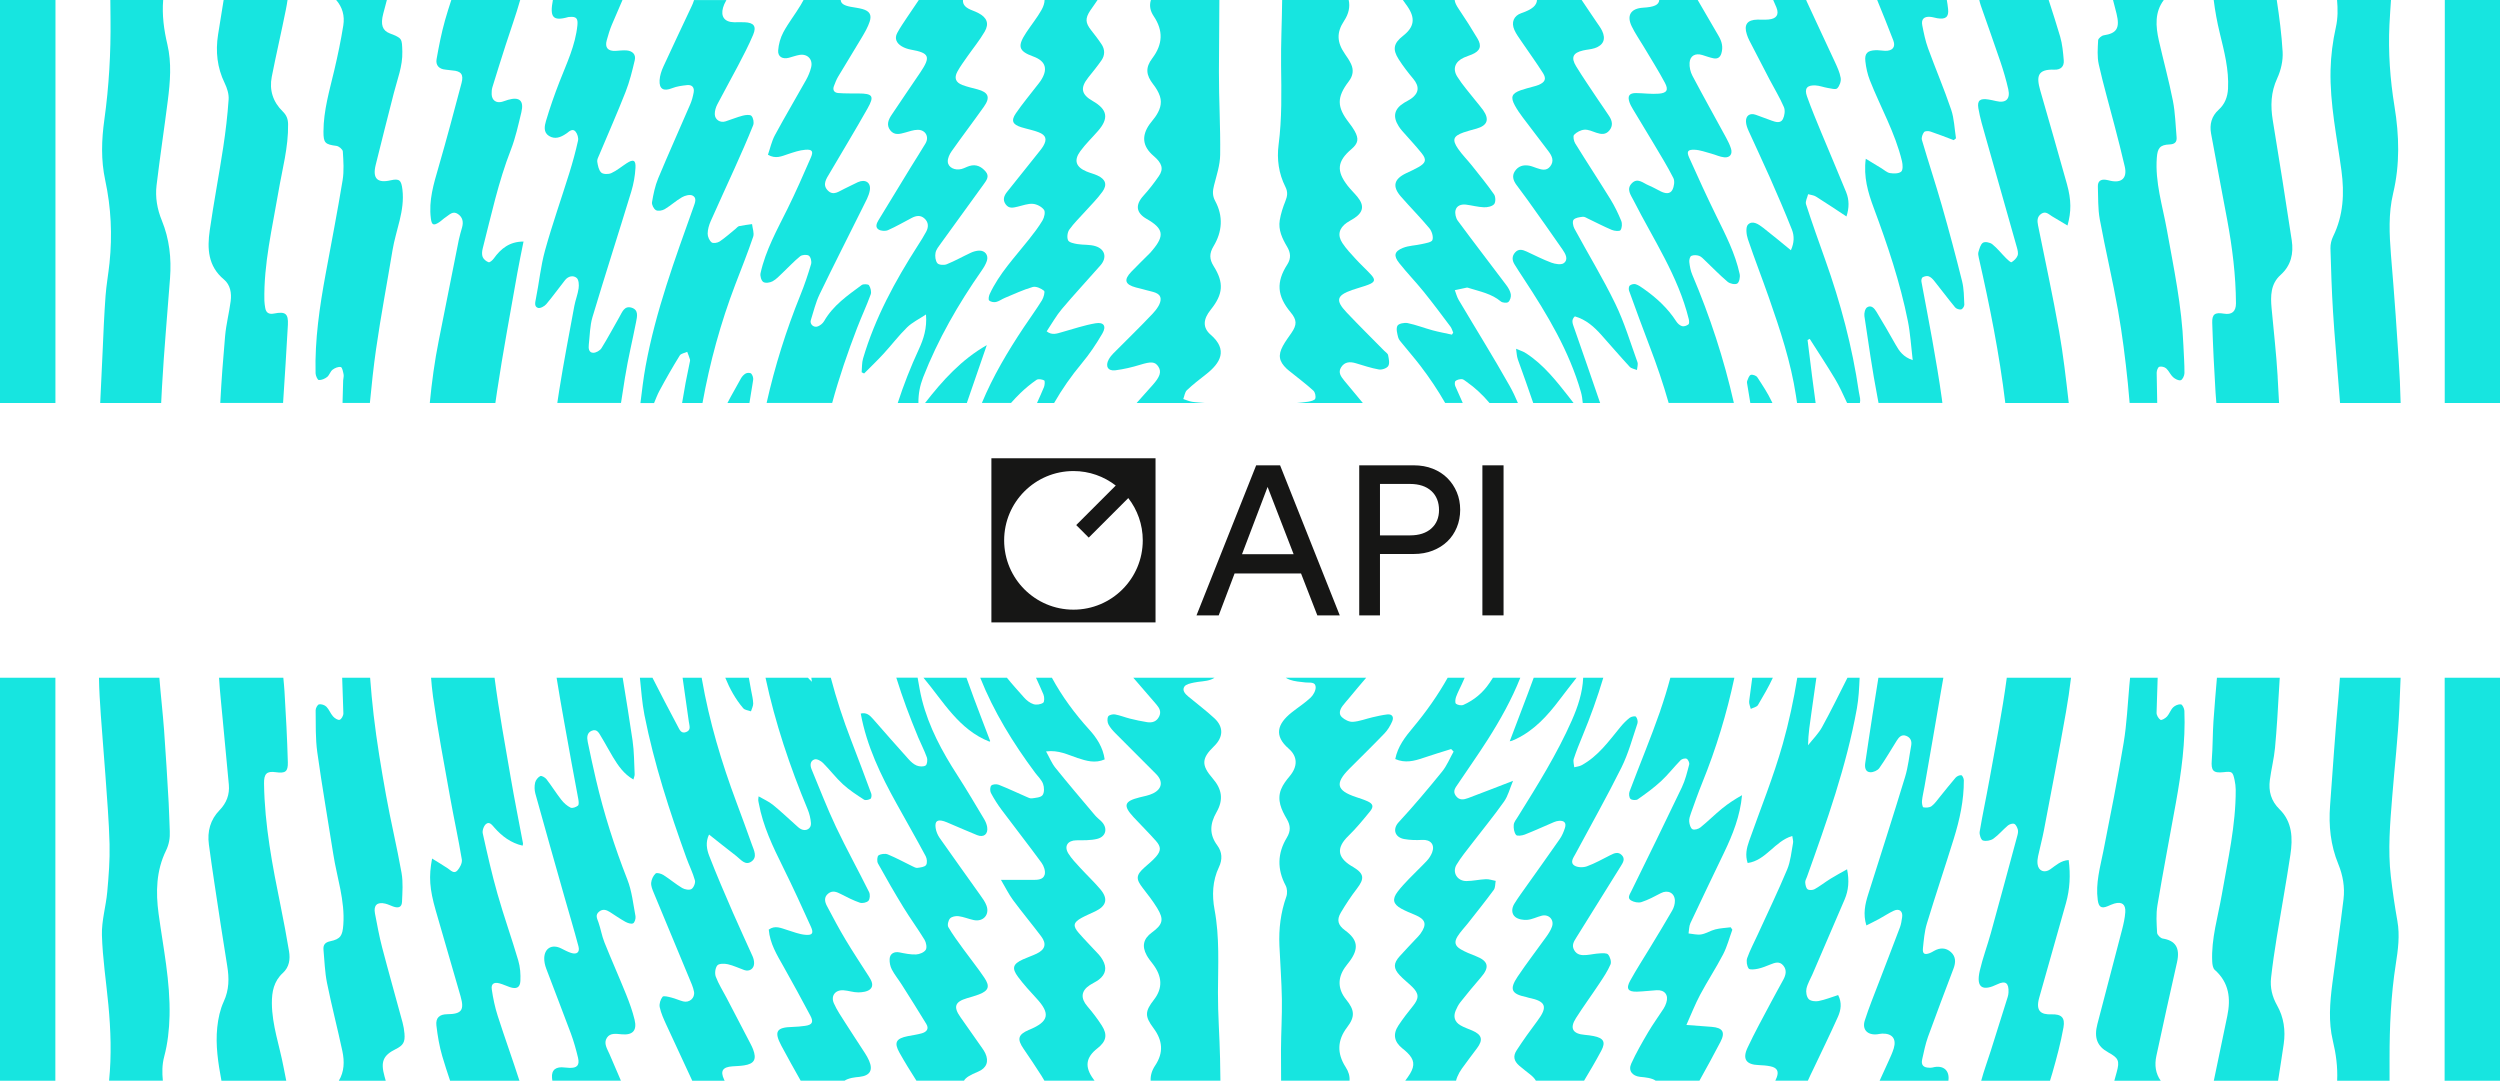 <svg id="_레이어_2" data-name="레이어 2" xmlns="http://www.w3.org/2000/svg" viewBox="0 0 1920 829.98">
  <defs>
    <style>
      .cls-1 {
        fill: none;
      }

      .cls-2 {
        fill: #17e5e0;
      }

      .cls-3 {
        fill: #161615;
      }
    </style>
  </defs>
  <g id="Work">
    <g>
      <g>
        <path class="cls-1" d="M793.75,540.81c2.21.7,5.48.22,7.38-1.07,1.07-.72,1.04-4.44.26-6.29-1.84-4.35-3.8-8.66-5.77-12.96h-22.31c4.18,5.22,8.76,10.16,13.17,15.19,1.92,2.2,4.56,4.25,7.27,5.12Z"/>
        <path class="cls-1" d="M623.49,523.57c-.13-1.03-.27-2.05-.41-3.08h-2.64c.98,1.04,1.99,2.07,3.05,3.08Z"/>
        <path class="cls-1" d="M526.96,562.22c3.84-1.52,2.58-4.49,2.13-7.62-1.61-11.37-3.25-22.73-4.84-34.11h-23.15c6.4,12.56,12.88,25.08,19.53,37.51,1.22,2.28,2.49,5.74,6.33,4.21Z"/>
        <path class="cls-1" d="M529.89,276.06c-.57-1.98-1.39-3.9-2.1-5.84-1.96.9-4.79,1.26-5.74,2.79-5.43,8.8-10.6,17.77-15.47,26.89-1.64,3.07-2.88,6.35-4.21,9.59h21.49c1.65-10.35,3.57-20.66,5.81-30.94.18-.82.44-1.74.23-2.49Z"/>
        <path class="cls-1" d="M801.9,292.14c-1.67-.83-4.53-1.31-5.87-.39-4.41,3.02-8.57,6.48-12.43,10.2-2.51,2.42-4.9,4.94-7.18,7.54h19.99c1.83-4.06,3.68-8.12,5.36-12.25.63-1.55.8-4.76.12-5.1Z"/>
        <path class="cls-1" d="M1118.22,535.31c-.58,1.61-.87,4.52-.02,5.17,1.38,1.05,4.17,1.55,5.74.85,8.13-3.63,14.94-9.32,19.84-16.61.94-1.4,1.85-2.81,2.78-4.22h-21.68c-.7,1.6-1.41,3.19-2.13,4.79-1.51,3.34-3.29,6.59-4.52,10.03Z"/>
        <path class="cls-1" d="M1409.28,290.95c-6.22-10.39-12.91-20.49-19.41-30.71-.55.29-1.1.58-1.66.86,1.1,8.9,2.14,17.8,3.32,26.68.96,7.23,1.93,14.46,2.89,21.7h24.18c-.1-.19-.21-.36-.3-.56-2.83-6.07-5.58-12.23-9.02-17.96Z"/>
        <path class="cls-1" d="M1126.09,293.03c-1.09-.76-2.3-1.85-3.47-1.86-1.64-.02-3.61.44-4.8,1.45-.7.59-.65,2.86-.13,4,1.95,4.27,3.85,8.56,5.71,12.86h20.54c-5.2-6.19-11.13-11.74-17.85-16.45Z"/>
        <path class="cls-1" d="M1388.58,572.36c3.65-4.64,7.99-8.89,10.8-13.98,6.85-12.43,13.07-25.21,19.49-37.88h-23.9c-1.25,8.83-2.52,17.66-3.75,26.5-1.15,8.24-2.48,16.46-2.64,25.36Z"/>
        <path class="cls-2" d="M1032.39,292.32c-2.49-3.07-4.99-6.24-2.36-10.31,2.71-4.2,6.75-4.37,11.16-3.07,5.91,1.74,11.78,3.78,17.81,4.82,2.29.4,6.16-.94,7.2-2.72,1.21-2.07.4-5.55-.14-8.3-.24-1.26-1.91-2.25-2.97-3.33-9.65-9.82-19.47-19.49-28.93-29.5-8.71-9.22-7.65-13.02,4.23-17.19,4.09-1.43,8.31-2.48,12.36-4.01,5.3-2,5.78-3.89,2.07-7.89-3.76-4.06-7.88-7.79-11.61-11.87-3.61-3.95-7.36-7.88-10.28-12.32-3.97-6.04-2.52-11.44,3.44-15.6,1.78-1.24,3.76-2.2,5.58-3.38,7.1-4.63,7.98-9.72,2.68-16.3-2.42-3-5.27-5.66-7.63-8.69-8.83-11.34-8.03-18.81,2.81-28.06,5.3-4.52,5.97-7.89,2.54-14.02-1.22-2.18-2.7-4.25-4.24-6.22-9.48-12.18-9.61-19.64-.21-31.94,3.16-4.14,3.87-8.51,1.76-13.15-1.23-2.71-2.94-5.23-4.66-7.69-6.27-8.99-6.71-16.53-.73-25.59,3.54-5.36,4.68-10.67,3.53-15.97h-51.11c-.16,16.81-1.04,33.64-.82,50.44.26,20.3.71,40.52-1.92,60.75-1.44,11.07.12,22.17,5.24,32.31,1.99,3.94,1.54,7.09-.01,10.92-1.91,4.72-3.52,9.69-4.34,14.7-1.23,7.48,1.92,14.06,5.65,20.35,2.66,4.49,3.24,8.82.15,13.63-8.72,13.56-7.85,24.24,2.54,36.71,4.85,5.83,4.99,9.49.68,15.79-2.27,3.32-4.72,6.55-6.62,10.07-3.86,7.17-2.96,11.88,2.91,17.48,1.21,1.15,2.58,2.14,3.89,3.19,5.59,4.52,11.36,8.85,16.65,13.69,1.34,1.23,2.01,4.42,1.41,6.15-.44,1.26-3.42,1.96-5.38,2.31-2.81.51-5.73.63-8.57.98h50.49c-4.76-5.71-9.57-11.4-14.26-17.16Z"/>
        <path class="cls-2" d="M990.46,522.01c3.82,1.37,8.08,1.65,12.18,2.12,3.07.36,7.42-.79,7.79,3.35.24,2.68-1.76,6.31-3.89,8.31-4.48,4.22-9.77,7.57-14.6,11.43-11,8.8-13.71,17.77-2.24,27.72,7.15,6.21,6.92,13.89.7,21.27-2.55,3.03-5.09,6.35-6.53,9.98-3.29,8.31.3,15.79,4.38,22.77,2.93,5.02,3.13,9.24.03,14.37-7.21,11.93-7.57,24.2-.9,36.74,1.24,2.33,1.42,6.03.53,8.53-4.35,12.2-5.87,24.71-5.32,37.54.59,13.74,1.68,27.47,1.9,41.21.2,12.92-.63,25.84-.69,38.77-.04,7.94.03,15.89.09,23.84h52.56c.3-3.56-.8-7.04-2.99-10.44-6.71-10.42-6.53-20.6,1.19-30.66,6.13-7.99,5.74-13.16-.76-21.14-6.35-7.8-6.77-16.23-1.15-24.48,1.23-1.8,2.67-3.45,3.95-5.21,7.06-9.68,6.02-16.42-3.61-23.45-5.5-4.02-6.72-8.01-3.29-13.76,3.76-6.31,7.82-12.5,12.3-18.31,5.98-7.75,5.6-11.49-2.67-16.53-.57-.35-1.17-.66-1.74-1.02-10.86-6.75-11.29-14.09-2.11-22.99,5.99-5.81,11.32-12.35,16.62-18.83,3.01-3.68,2.3-5.86-1.99-7.79-2.87-1.3-5.91-2.24-8.91-3.25-14.89-4.99-16.17-10.47-5.01-21.68,9.01-9.05,18.18-17.96,27.02-27.18,2.48-2.59,4.44-5.89,5.89-9.19,1.39-3.17.24-5.85-3.86-5.36-3.78.45-7.53,1.32-11.25,2.18-5.03,1.16-9.98,3.14-15.05,3.5-2.79.19-6.35-1.6-8.51-3.63-2.65-2.48-1.42-5.94.64-8.68,1.61-2.14,3.44-4.11,5.14-6.18,4.24-5.19,8.62-10.28,12.96-15.4h-61.82c.9.6,1.91,1.11,3.05,1.52Z"/>
        <path class="cls-2" d="M915.43,308.55c-2.28-.37-4.45-1.37-6.67-2.09.89-2.31,1.17-5.26,2.78-6.8,4.6-4.38,9.67-8.26,14.68-12.18,11.04-8.65,17.1-18.72,3.55-30.44-6.36-5.5-5.71-12.01.05-19.16,9.53-11.84,10.35-20.67,2.29-33.44-3.38-5.36-3.43-9.81-.14-15.27,6.77-11.23,7.63-23.11,1.26-34.87-2.22-4.09-1.93-7.71-.85-11.95,1.97-7.72,4.61-15.58,4.71-23.42.29-21.27-1.02-42.56-.95-63.84.06-18.36.19-36.73.34-55.09h-52.58c-1.3,4.19-.63,8.29,2.13,12.39,7.5,11.12,7.03,21.67-1.06,32.36-5.48,7.24-4.82,12.93.73,20.05,2.12,2.72,4.04,5.82,5.11,9.06,1.93,5.86-.24,11.18-3.63,16.01-1.35,1.92-2.97,3.65-4.32,5.57-6.39,9.1-5.35,17.1,3.11,24.32,6.53,5.58,7.87,9.94,4.03,15.5-3.6,5.22-7.5,10.3-11.77,14.98-6.49,7.11-5.83,13.19,2.5,17.94,12.84,7.32,13.83,12.78,4.34,23.98-.54.64-1.04,1.32-1.63,1.92-4.85,4.87-9.81,9.65-14.57,14.61-6.01,6.26-4.92,9.83,3.54,12.09,2.73.73,5.5,1.31,8.21,2.13,4.25,1.28,10.45,1.63,10.74,6.61.22,3.69-3.16,8.24-6.08,11.34-9.77,10.39-20.07,20.29-30.11,30.43-1.4,1.41-2.71,3.02-3.66,4.76-2.82,5.17-.64,9.08,5.1,8.34,6.42-.82,12.81-2.33,19-4.23,8.38-2.58,11.48-2.55,14.05,1.47,2.58,4.03,1.08,7.91-4.41,14.06-4.1,4.59-8.24,9.16-12.3,13.79h52.01c-3.18-.32-6.39-.42-9.54-.93Z"/>
        <path class="cls-2" d="M888.15,541.11c2.26,2.64,3.86,5.47,2.1,9.11-1.92,3.96-5.3,5.01-9.22,4.41-4.44-.68-8.84-1.65-13.2-2.73-3.87-.96-7.61-2.53-11.51-3.23-1.68-.3-4.61.4-5.24,1.58-.85,1.59-.66,4.39.21,6.09,1.35,2.62,3.49,4.92,5.6,7.05,10.28,10.41,20.66,20.71,30.99,31.06,5.48,5.49,4.73,11.37-2.29,14.85-3.22,1.6-6.95,2.22-10.49,3.11-11.74,2.95-12.78,6.24-4.53,15.15,5.69,6.15,11.69,12.03,17.23,18.31,3.95,4.48,3.93,7.5.08,11.99-2.6,3.04-5.79,5.58-8.8,8.25-6.74,6-6.9,8.91-1.3,16.08,3.81,4.88,7.63,9.81,10.86,15.07,5.48,8.93,4.49,12.7-4.04,18.94-6.46,4.72-7.81,10.38-3.94,17.46,1.27,2.33,2.97,4.45,4.61,6.56,7.43,9.62,7.79,18.77,1.01,27.49-6.99,8.99-7.25,12.73-.4,21.89,7.04,9.42,7.91,18.79,1.28,28.72-2.56,3.83-3.69,7.75-3.46,11.65h53.57c-.07-5.66-.15-11.33-.27-16.99-.36-16.93-1.69-33.86-1.62-50.79.08-21.27,1.34-42.46-2.62-63.64-2.02-10.82-1.62-22.15,3.35-32.53,2.85-5.93,2.48-11.73-1.17-16.65-6.41-8.64-5.75-16.7-.64-25.65,5.48-9.59,4.17-17.64-2.95-25.87-8.87-10.24-8.65-15.38,1.05-24.78,7.11-6.9,7.49-14.7.28-21.41-6.37-5.93-13.4-11.15-20.09-16.74-2.39-2-4.95-4.71-2.97-7.64,1.23-1.81,4.6-2.46,7.14-3.03,4.36-.98,9.08-.8,13.2-2.33,1.04-.39,1.97-.87,2.79-1.42h-62.38c5.89,6.9,11.89,13.72,17.79,20.61Z"/>
        <path class="cls-2" d="M1205.04,305.01c-9.77-12.39-19.47-24.87-32.92-33.62-2.36-1.54-5.17-2.38-7.78-3.54.44,2.76.47,5.66,1.39,8.25,3.99,11.11,8,22.22,11.78,33.39h30.97c-1.17-1.48-2.29-3-3.46-4.47Z"/>
        <path class="cls-2" d="M1207.32,552.96c-11.51,26.1-26.59,50.19-41.61,74.32-1.23,1.98-2.97,4.03-3.16,6.17-.23,2.6.26,5.84,1.77,7.77.81,1.05,4.6.54,6.66-.26,7.6-2.99,15.02-6.41,22.53-9.61,1.21-.51,2.55-.87,3.85-.96,4.02-.28,5.73,1.61,4.52,5.44-.94,2.98-2.22,6-3.99,8.55-8.3,11.99-16.84,23.81-25.26,35.71-3.28,4.64-6.68,9.22-9.66,14.06-2.09,3.39-2.32,7.67.82,10.14,2.27,1.79,6.14,2.4,9.18,2.15,3.73-.31,7.31-2.22,11.02-3.17,5.49-1.41,9.82,3.11,7.92,8.48-.98,2.77-2.69,5.36-4.42,7.78-7.3,10.24-15.03,20.18-22.02,30.63-6.46,9.66-4.67,13.24,6.68,15.57.66.13,1.28.43,1.94.56,13.23,2.65,14.76,6.91,6.7,17.64-5.53,7.36-10.9,14.86-15.93,22.57-3.07,4.7-2.22,8.31,1.97,12,2.64,2.32,5.5,4.39,8.24,6.61,2.17,1.75,3.65,3.3,4.49,4.87h37c4.56-7.6,9.08-15.23,13.23-23.05,3.59-6.74,1.69-9.7-5.78-11.21-2.28-.46-4.61-.75-6.93-.95-9.28-.79-11.73-5.03-6.79-12.8,5.75-9.04,12.1-17.7,18.02-26.64,3.12-4.72,6.35-9.49,8.55-14.65.86-2.01-.28-5.72-1.82-7.6-1.04-1.27-4.37-.99-6.64-.87-3.31.17-6.58.95-9.89,1.24-3.79.33-7.42.09-9.6-3.85-2.1-3.79-.05-6.73,1.81-9.72,11.4-18.31,22.84-36.6,34.2-54.93,1.58-2.55,3.38-5.39.59-8.23-2.8-2.84-5.75-1.48-8.71.01-5.97,3-11.83,6.35-18.07,8.61-2.85,1.03-7.26.96-9.62-.62-3.56-2.39-.74-6,.82-8.9,11.84-22.09,24.19-43.93,35.34-66.37,5.3-10.67,8.43-22.43,12.27-33.8.51-1.52-.09-4.03-1.15-5.22-.6-.67-3.58-.1-4.78.83-2.62,2.03-5,4.48-7.11,7.05-8.94,10.87-17.12,22.51-29.91,29.42-1.65.89-3.7,1.04-5.57,1.53-.17-2.15-1.01-4.52-.39-6.41,1.96-6.02,4.35-11.91,6.78-17.77,6.09-14.72,11.45-29.58,15.93-44.59h-15.46c-.49,11.43-4.01,22.09-8.58,32.46Z"/>
        <path class="cls-2" d="M1173.58,532.18c-4.67,12.27-9.32,24.54-14.1,37.13.91-.21,1.38-.26,1.8-.43,1.08-.44,2.16-.91,3.21-1.42,14.03-6.77,24.08-17.91,33.25-30.07,4.26-5.64,8.62-11.2,13.06-16.89h-32.91c-1.4,3.9-2.83,7.8-4.31,11.68Z"/>
        <path class="cls-2" d="M1208.85,251.61c-1.02-2.97-2.41-5.95.65-8.64,8.6,2.48,14.78,8.03,20.4,14.33,7.25,8.13,14.32,16.4,21.71,24.4,1.26,1.37,3.68,1.66,5.57,2.45.16-2.02,1-4.29.37-6.04-5.43-15.04-10.04-30.51-17-44.84-9.55-19.69-21-38.45-31.42-57.72-1.04-1.93-1.67-5.54-.62-6.77,1.39-1.63,4.59-2,7.08-2.3,1.31-.16,2.82.87,4.17,1.51,6.04,2.87,11.96,6,18.12,8.58,2.02.85,5.93,1.23,6.66.2,1.22-1.73,1.4-5.11.55-7.2-2.33-5.7-5.06-11.31-8.29-16.55-8.87-14.39-18.17-28.52-27.05-42.91-1.11-1.8-1.83-5.53-.84-6.58,1.94-2.05,5.15-3.72,7.95-3.92,2.97-.22,6.12,1.32,9.12,2.33,3.74,1.26,7.21,1.69,10.05-1.8,2.91-3.58,2.16-7.24-.03-10.71-2.78-4.38-5.85-8.57-8.73-12.89-5.65-8.51-11.48-16.92-16.81-25.63-4.18-6.83-2.39-10.4,5.43-12.18,2.93-.67,6.01-.81,8.84-1.74,6.73-2.21,8.73-6.99,5.66-13.38-1.15-2.39-2.83-4.54-4.31-6.76-3.75-5.64-7.66-11.19-11.37-16.85h-34.31c-.14,4.05-3.52,7.22-11.99,10.09-5.91,2-7.94,7.16-5.34,12.96,1.35,3.02,3.38,5.76,5.25,8.52,5.54,8.18,11.37,16.17,16.66,24.5,2.82,4.44,1.67,6.94-3.13,9.08-1.36.61-2.85.93-4.29,1.35-3.2.93-6.47,1.67-9.6,2.79-6.95,2.49-8.06,5.25-4.54,11.72,1.76,3.23,3.89,6.28,6.1,9.23,6.54,8.72,13.24,17.31,19.78,26.03,2.61,3.48,4.48,7.31,1.33,11.44-2.97,3.89-6.81,2.57-10.54,1.33-1.9-.63-3.78-1.47-5.73-1.82-4.47-.8-8.39.36-10.97,4.3-2.36,3.61-1.17,7.09,1.09,10.26,2.82,3.96,5.84,7.77,8.66,11.73,9.04,12.7,18.12,25.38,26.95,38.23,2.12,3.09,4.7,7.45.94,10.33-1.98,1.52-6.59.75-9.52-.33-6.56-2.42-12.81-5.69-19.18-8.61-3.06-1.4-6.11-2.2-8.73.75-2.59,2.91-2.33,6.11-.4,9.23,2.38,3.85,4.85,7.64,7.34,11.42,17.86,27.17,34.54,54.94,43.61,86.53.78,2.72,1.16,5.58,1.41,8.42h13.34c-6.51-19.34-13.41-38.57-20.04-57.87Z"/>
        <path class="cls-2" d="M744.47,303.84c4.43-12.7,8.77-25.43,13.38-38.78-19.55,11.17-33.79,26.96-47.38,44.42h32.06c.64-1.88,1.29-3.76,1.94-5.64Z"/>
        <path class="cls-2" d="M708.92,289.91c11.43-29.31,27.01-56.34,44.97-82.07,1.61-2.3,3.13-4.8,4.01-7.43,1.48-4.42-1.45-8.17-6.08-7.93-2.1.11-4.29.73-6.21,1.62-6.21,2.88-12.19,6.3-18.53,8.85-2.06.83-6.03.58-7.17-.8-1.54-1.86-1.92-5.42-1.43-7.99.5-2.61,2.51-5.02,4.15-7.3,10.98-15.23,22.08-30.36,33.03-45.61,2-2.79,4.41-5.86,1.33-9.48-3.3-3.88-7.32-5.87-12.47-4.3-2.07.63-4,1.77-6.08,2.32-5.06,1.33-10.27-1.13-10.53-5.58-.16-2.65,1.34-5.79,2.97-8.1,8.12-11.5,16.65-22.71,24.79-34.2,5.1-7.19,3.47-11.05-5.02-13.31-3.86-1.03-7.8-1.89-11.52-3.31-5.2-1.98-6.52-5.4-3.85-10.31,2.15-3.95,4.86-7.6,7.44-11.3,4.5-6.45,9.55-12.57,13.5-19.34,3.69-6.32,1.66-11-4.95-14.36-1.34-.68-2.72-1.31-4.13-1.83-5.37-1.97-7.88-4.38-7.57-8.16h-33.92c-2.9,4.39-5.95,8.68-8.84,13.08-2.66,4.04-5.46,8.01-7.73,12.26-2.33,4.34-.43,7.91,3.45,10.24,2.1,1.26,4.6,2.1,7.02,2.54,14.19,2.53,15.44,5.34,7.35,17.38-7.38,10.98-14.93,21.85-22.23,32.88-2.36,3.57-4.1,7.61-.98,11.66,3.17,4.11,7.35,2.92,11.5,1.77,3.2-.89,6.46-2.09,9.7-2.1,5.94-.02,8.9,5.42,5.91,10.45-3.67,6.19-7.6,12.22-11.36,18.36-8.29,13.54-16.57,27.09-24.79,40.67-1.44,2.37-2.67,5.43.2,7.14,1.86,1.11,5.15,1.31,7.15.43,6.25-2.75,12.17-6.24,18.24-9.39,3.32-1.73,6.74-2.35,9.79.46,3.17,2.92,3.19,6.55,1.31,10.09-1.95,3.69-4.22,7.22-6.48,10.74-17.46,27.23-32.82,55.49-42.02,86.7-.98,3.33-.75,7.02-1.08,10.55l1.87.95c5-5.04,10.15-9.94,14.95-15.17,6.13-6.66,11.62-13.95,18.07-20.26,3.92-3.83,9.15-6.32,14.53-9.91.86,10.5-1.82,18.79-5.47,26.67-6.27,13.57-11.7,27.33-16.23,41.31h15.88c-.08-7.08,1.18-13.41,3.58-19.57Z"/>
        <path class="cls-2" d="M759.97,569.62c.27-.28.5-.45.48-.52-2.07-5.46-4.16-10.9-6.25-16.35-4.1-10.72-8.16-21.45-11.96-32.26h-33.02c15.23,18.13,27.02,39.82,50.75,49.12Z"/>
        <path class="cls-2" d="M704.86,565.6c2.25,5.38,5.01,10.57,6.96,16.05.66,1.85.29,5.43-.93,6.24-1.63,1.09-4.8.89-6.83.07-2.37-.95-4.51-2.93-6.27-4.89-9.19-10.22-18.26-20.55-27.31-30.91-2.51-2.88-5.09-5.23-9.42-4.14,4.59,25.08,15.43,47.39,27.52,69.19,7.46,13.46,15.11,26.83,22.38,40.39,1,1.87,1.31,5.31.24,6.77-1.14,1.54-4.27,1.82-6.61,2.16-1.17.17-2.57-.63-3.76-1.2-6.32-3.06-12.48-6.46-18.96-9.13-2.04-.84-5.32-.44-7.16.74-1.08.7-1.33,4.54-.45,6.14,6.3,11.41,12.81,22.72,19.62,33.84,5.15,8.41,11.03,16.37,16.15,24.8,1.28,2.12,2.04,5.99.94,7.74-1.27,2.02-4.83,3.45-7.45,3.56-4.22.17-8.54-.74-12.74-1.59-3.97-.8-7.31.91-7.54,5.02-.15,2.68.43,5.72,1.67,8.08,2.17,4.13,5.19,7.8,7.7,11.77,6.33,10,12.67,20.01,18.81,30.13,2.29,3.76.11,6.14-3.45,7.15-3.52,1-7.18,1.47-10.78,2.18-8.99,1.79-10.79,4.85-6.39,12.72,4.09,7.3,8.5,14.43,13.01,21.49h36.53c1.35-2.46,4.85-4.43,10.81-6.92,6.52-2.72,8.53-7.79,5.54-14.18-.63-1.35-1.48-2.63-2.34-3.86-5.57-7.97-11.17-15.91-16.76-23.87-5.57-7.92-4.22-11.75,5.09-14.52,3.03-.9,6.1-1.72,9.04-2.85,7.56-2.91,8.79-6.13,4.22-12.92-5.05-7.5-10.75-14.55-16.06-21.88-4.01-5.54-8.15-11.02-11.56-16.92-.9-1.55-.06-5.2,1.29-6.67,1.32-1.44,4.42-2.04,6.57-1.75,3.94.52,7.71,2.15,11.62,2.98,7.25,1.54,12.35-4.04,9.86-11.01-1.05-2.93-3.01-5.58-4.84-8.16-10.36-14.63-20.87-29.16-31.15-43.85-1.56-2.23-2.74-5.04-3.11-7.72-.73-5.25,1.31-6.7,6.46-5.14,1.59.48,3.11,1.22,4.65,1.87,6.91,2.93,13.79,5.95,20.75,8.78,5.1,2.07,8.61-.76,7.71-6.28-.34-2.08-1.23-4.19-2.32-6.02-6.8-11.35-13.5-22.76-20.67-33.88-11.66-18.06-21.77-36.81-27.08-57.79-1.41-5.57-2.32-11.27-3.33-16.94h-16.38c4.75,15.27,10.35,30.28,16.53,45.1Z"/>
        <path class="cls-2" d="M0,829.98h42.51c0-103.16.02-206.32.04-309.48H0"/>
        <path class="cls-2" d="M0,309.48h42.57c.01-103.16.02-206.32.04-309.48H0"/>
        <path class="cls-2" d="M1920,0h-42.39c-.02,103.16-.03,206.32-.05,309.48h42.44V0Z"/>
        <path class="cls-2" d="M1877.47,829.98h42.53v-309.48h-42.48c-.02,103.16-.04,206.32-.05,309.48Z"/>
        <path class="cls-2" d="M332.46,534.34c3.66,26.28,8.66,52.39,13.33,78.53,2.82,15.78,6.3,31.44,8.9,47.25.43,2.64-1.51,6.37-3.51,8.52-2.55,2.74-5.03-.23-7.36-1.78-3.83-2.54-7.78-4.89-11.98-7.5-2.64,13.83-1.96,23.33,2.83,39.99,6.31,21.94,12.75,43.83,19.04,65.77,3.07,10.72.79,13.69-10.23,13.8-5.91.06-9.01,2.71-8.32,8.67.92,7.92,2.25,15.89,4.49,23.53,1.85,6.33,3.92,12.6,6.02,18.87h53.25c-5.36-16.66-11.33-33.12-16.68-49.79-2.12-6.62-3.58-13.52-4.57-20.41-.61-4.21,1.74-5.7,5.93-4.57,2.72.73,5.3,2,7.98,2.9,4.98,1.68,7.82.41,8.07-4.71.25-5.2-.14-10.71-1.61-15.68-5.03-17.1-11.06-33.92-15.93-51.06-4.38-15.39-7.9-31.02-11.36-46.65-.49-2.2.82-5.87,2.57-7.23,2.61-2.03,4.53.75,6.41,2.87,5.82,6.61,12.68,11.75,21.61,13.81.15-.74.4-1.25.32-1.7-3.13-16.74-6.5-33.44-9.38-50.23-4.4-25.64-9.12-51.26-12.46-77.05h-48.77c.35,4.63.79,9.25,1.43,13.84Z"/>
        <path class="cls-2" d="M381.7,300.86c4.53-30.39,10.26-60.61,15.56-90.89,1.4-8.01,3.12-15.96,4.8-24.46-10.69,0-17.39,5.41-22.89,13.09-.93,1.3-3.02,3.11-3.92,2.8-1.81-.62-3.83-2.28-4.54-4.01-.76-1.84-.54-4.38-.02-6.42,6.53-25.49,12.03-51.25,21.64-75.9,3.61-9.27,5.74-19.15,8.08-28.86,2.15-8.91-1.44-12.06-10.21-9.55-1.6.46-3.14,1.14-4.75,1.55-4.44,1.12-7.66-1.2-7.86-5.8-.08-1.81.06-3.73.58-5.45,3.32-10.83,6.72-21.63,10.19-32.42,3.7-11.52,7.85-22.9,11.14-34.53h-52.9c-1.7,5.2-3.37,10.42-4.85,15.69-2.74,9.76-4.7,19.77-6.46,29.76-.81,4.62,1.86,7.58,6.8,8.01,1.83.16,3.65.52,5.48.65,6.5.47,8.65,3.06,6.91,9.59-5.73,21.6-11.46,43.22-17.69,64.68-3.75,12.9-7.63,25.61-5.9,39.31.64,5.03,1.89,5.88,6.26,3.08,1.82-1.17,3.34-2.82,5.17-3.98,2.83-1.8,5.41-5.14,9.37-2.44,3.72,2.53,4.31,6.15,3.2,10.25-.87,3.22-1.9,6.41-2.55,9.68-5.15,25.69-10.17,51.4-15.34,77.09-3.21,15.95-5.37,32-6.92,48.12h50.36c.41-2.88.83-5.75,1.26-8.62Z"/>
        <path class="cls-2" d="M1581.33,254.12c-4.81-27.11-10.66-54.03-16.11-81.03-.71-3.5-.79-6.75,2.57-8.96,3.33-2.19,5.6.4,8.12,1.95,3.86,2.38,7.79,4.65,11.93,7.12,2.93-10.54,3.02-19.37-.42-31.79-6.67-24.09-13.72-48.07-20.56-72.12-3.04-10.7-2.07-16.29,11.02-15.79,4.73.18,7.47-2.48,7.08-7.13-.52-6.13-1.05-12.41-2.77-18.27-2.77-9.41-5.8-18.75-8.81-28.09h-53.29c.33,1.51.72,3,1.23,4.45,4.98,14.33,10.15,28.59,15,42.96,2.34,6.95,4.43,14.02,6.04,21.16,1.71,7.61-1.96,10.86-9.42,9.03-1.94-.48-3.91-.88-5.88-1.2-6.25-1.02-8.69.66-7.69,6.66,1.27,7.52,3.52,14.9,5.6,22.26,7.95,28.21,16.02,56.39,23.97,84.6.58,2.05,1.24,4.54.57,6.35-.76,2.06-2.76,3.95-4.7,5.11-.57.35-2.91-1.85-4.19-3.13-3.53-3.54-6.65-7.56-10.51-10.67-1.73-1.39-5.56-2.18-7.16-1.19-1.91,1.18-2.68,4.5-3.49,7.04-.43,1.33-.09,3.02.24,4.47,8.41,36.9,15.83,74,20.36,111.58h48.74c-2.12-18.5-4.21-37.04-7.46-55.36Z"/>
        <path class="cls-2" d="M1527.77,599.4c-2.33,13.13-5.19,26.17-7.38,39.32-.36,2.17.97,6.23,2.43,6.74,2.33.8,6,.13,8.08-1.34,4.06-2.88,7.3-6.89,11.15-10.12,1.21-1.01,3.57-1.78,4.85-1.28,1.31.52,2.28,2.64,2.76,4.26.4,1.35.13,3.04-.26,4.48-6.77,25.11-13.54,50.22-20.47,75.28-2.66,9.63-6.22,19.04-8.46,28.76-3.19,13.83,2.8,15.64,13.44,10.45,6.44-3.14,8.97-.91,8.62,6.25-.06,1.15-.26,2.33-.6,3.43-4.33,13.84-8.7,27.66-13.05,41.5-2.4,7.63-5.25,15.16-7.31,22.86h52.84c.65-2.03,1.27-4.06,1.85-6.1,3.27-11.51,6.41-23.11,8.5-34.87,1.33-7.53-1.62-10.27-9.31-10-7.7.27-12.29-2.24-9.35-12.73,6.79-24.24,13.71-48.43,20.55-72.66,3.04-10.76,3.57-21.67,2.1-33.11-5.99.35-9.92,4.14-14.17,7.13-4.4,3.1-9.09,1.33-9.74-4.07-.23-1.95-.02-4.04.4-5.98,1.42-6.69,3.23-13.31,4.51-20.02,5.74-30.18,11.58-60.35,16.9-90.61,1.54-8.77,2.88-17.6,3.89-26.46h-49.33c-3.47,26.43-8.77,52.63-13.42,78.9Z"/>
        <path class="cls-2" d="M171.13,553.59c1.47,16.35,3.17,32.69,4.62,49.05.67,7.57-1.73,14.02-7.15,19.6-7.09,7.3-9.53,16.33-8.17,26.35,1.34,9.95,2.75,19.88,4.26,29.81,3.21,21.15,6.35,42.3,9.81,63.41,1.55,9.45,1.53,18.33-2.67,27.39-2.8,6.06-4.27,13.01-4.97,19.71-1.45,13.89.67,27.51,3.21,41.07h49.77c-.66-3.58-1.46-7.16-2.13-10.74-3.05-16.21-8.79-31.9-8.91-48.69-.07-8.95,1.54-16.98,8.41-23.29,4.98-4.57,5.79-10.53,4.77-16.69-1.91-11.53-4.07-23.02-6.4-34.47-6.34-31.17-12.36-62.36-12.8-94.33-.1-7.51,2.01-9.72,9.07-8.72,7.21,1.03,9.42-.32,9.21-7.69-.51-18.1-1.44-36.19-2.56-54.26-.22-3.54-.55-7.07-.91-10.6h-49.37c.66,11.04,1.93,22.07,2.92,33.09Z"/>
        <path class="cls-2" d="M221.1,249.43c.44-8.63-1.97-10.34-10.58-8.64-3.83.76-6.24-.4-6.85-4.44-.27-1.81-.6-3.63-.63-5.44-.56-28.36,6.08-55.81,10.77-83.49,2.93-17.29,7.73-34.28,7.44-52.05-.06-4-1.22-6.95-4.09-9.75-7.5-7.3-10.45-16.4-8.45-26.62,3.37-17.18,7.37-34.24,10.8-51.42.5-2.52.97-5.06,1.32-7.59h-49.07c-1.45,8.88-2.91,17.75-4.29,26.64-2,12.88-.72,25.28,5.09,37.21,1.84,3.79,3.31,8.37,3.03,12.46-.85,12.31-2.29,24.6-4.15,36.8-3.24,21.3-7.29,42.48-10.36,63.81-2.01,13.96-1.42,27.48,10.9,37.73,4.92,4.1,5.97,10.44,5.18,16.59-1.16,8.94-3.47,17.75-4.27,26.71-1.54,17.15-2.83,34.34-3.72,51.53h48.23c1.24-20.02,2.67-40.02,3.7-60.05Z"/>
        <path class="cls-2" d="M77.45,549.51c1.04,15.22,2.43,30.41,3.49,45.63,1.23,17.73,2.76,35.47,3.2,53.23.3,12.16-.67,24.39-1.76,36.53-1,11.13-4.42,22.22-4.1,33.24.51,17.86,3.26,35.66,4.95,53.49,1.85,19.44,2.48,38.87.55,58.34h41.29c-.58-6.08-.65-12.19,1.04-18.53,2.7-10.07,3.85-20.77,4.1-31.23.64-26.42-4.84-52.29-8.39-78.33-2.27-16.66-1.89-33.15,5.66-48.6,2.4-4.92,3.15-9.77,2.9-15.03-.35-7.2-.42-14.42-.84-21.62-1.09-18.58-2.14-37.17-3.52-55.73-1.01-13.48-2.56-26.94-3.63-40.41h-46.38c.13,9.68.78,19.36,1.44,29.01Z"/>
        <path class="cls-2" d="M124.43,296.89c1.54-27.78,4.1-55.5,6.16-83.25,1.13-15.21-.47-30.09-6.3-44.29-3.58-8.72-5.15-17.81-4.05-27.03,2.6-21.76,5.89-43.43,8.65-65.17,1.82-14.34,3.02-28.8-.35-43.05-2.67-11.29-4.16-22.51-3.22-34.09h-40.58c.05,4.89.09,9.78.14,14.67.28,25.88-1.17,51.62-4.74,77.26-2.16,15.48-2.68,30.95.67,46.47,4.52,20.95,5.52,42.19,3.3,63.53-.88,8.49-2.44,16.91-3.05,25.42-1.03,14.22-1.65,28.47-2.25,42.72-.55,13.14-1.23,26.28-1.85,39.42h46.82c.2-4.2.41-8.4.65-12.6Z"/>
        <path class="cls-2" d="M1699.95,553.63c-.66,10.04-.53,20.14-1.31,30.17-.63,8.03,1.06,10.13,9,9.24,6.59-.74,7.13-.43,8.52,6.03.52,2.44.86,4.97.87,7.45.12,27.3-6.06,53.8-10.66,80.46-2.95,17.11-8.21,33.86-7.39,51.49.1,2.19.51,5.12,1.95,6.39,11.03,9.76,12.41,21.96,9.64,35.36-3.43,16.59-6.92,33.18-10.36,49.77h49.35c1.49-9.4,2.98-18.79,4.33-28.2,1.49-10.36.1-20.49-5.1-29.67-3.8-6.7-5.45-13.74-4.61-21.21,1.17-10.45,2.71-20.86,4.39-31.24,3.42-21.12,7.31-42.17,10.47-63.32,1.87-12.54,1.51-25.16-8.36-34.83-6.55-6.41-8.53-13.88-7.44-22.41,1.07-8.27,3.19-16.43,3.97-24.72,1.38-14.68,2.19-29.42,3.05-44.14.19-3.25.39-6.49.59-9.74h-48.24c-.9,11.04-1.93,22.08-2.65,33.13Z"/>
        <path class="cls-2" d="M1749.24,289.32c-1.01-17.56-3.06-35.06-4.66-52.58-.86-9.41-.81-18.69,6.93-25.62,8.11-7.27,10.05-16.55,8.55-26.54-4.61-30.74-9.55-61.43-14.56-92.1-1.82-11.14-1.54-21.66,3.38-32.29,2.85-6.18,4.58-13.65,4.18-20.39-.77-13.3-2.51-26.58-4.51-39.78h-48.42c1.05,8.48,2.6,16.92,4.61,25.19,3.44,14.19,7.17,28.22,6.38,42.99-.34,6.3-2.48,11.83-7.18,16.07-5.57,5.03-7.09,11.35-5.84,18.3,4.01,22.18,8.32,44.3,12.42,66.46,3.91,21.12,6.58,42.37,6.7,63.89.03,6.3-3.17,8.99-9.24,7.97-6.81-1.15-9.2.28-8.99,7.01.56,17.92,1.46,35.84,2.56,53.74.16,2.62.38,5.24.61,7.86h48.16c-.36-6.72-.72-13.44-1.11-20.16Z"/>
        <path class="cls-2" d="M1795.86,536.07c-2.55,27.54-4.29,55.15-6.37,82.74-1.16,15.38.41,30.4,6.31,44.76,3.58,8.71,5.13,17.81,4.02,27.04-2.58,21.59-5.79,43.1-8.57,64.66-1.89,14.68-3.12,29.46.38,44.03,2.45,10.18,3.79,20.31,3.3,30.69h40.25c0-5.8,0-11.59,0-17.39-.01-24.2,1.05-48.27,4.79-72.2,1.71-10.92,3.2-21.86,1.23-33.01-2-11.34-3.7-22.76-5.03-34.2-2.38-20.45-.57-40.88,1.05-61.29,1.8-22.72,4.44-45.39,5.49-68.14.36-7.75.68-15.5.96-23.25h-46.6c-.34,5.19-.73,10.38-1.21,15.57Z"/>
        <path class="cls-2" d="M1839.96,243.22c-1.04-15.89-2.49-31.76-3.72-47.64-1.21-15.74-2.02-31.51,1.68-47.04,5.3-22.23,4.7-44.49,1.05-66.85-3.39-20.74-4.87-41.63-3.88-62.64.3-6.35.79-12.7,1.19-19.04h-41.42c.6,6.98.68,13.83-.92,20.98-2.4,10.7-3.82,21.8-4.07,32.77-.59,26.08,4.93,51.61,8.37,77.32,2.32,17.36,1.52,34.34-6.39,50.47-1.34,2.73-2.14,6.07-2.06,9.09.44,16.27.97,32.54,1.97,48.78,1.13,18.4,2.87,36.77,4.21,55.16.36,4.97.78,9.94,1.19,14.91h46.54c-.47-22.1-2.31-44.19-3.75-66.27Z"/>
        <path class="cls-2" d="M480.15,289.09c2.23-13.99,5.63-27.79,8.34-41.71.82-4.22,2.17-9.39-3.48-11.1-5.59-1.69-7.23,3.58-9.35,7.24-4.6,7.95-8.86,16.11-13.73,23.89-1.15,1.84-4.16,3.55-6.29,3.53-3.39-.03-3.78-3.28-3.45-6.12.82-7.12.8-14.51,2.83-21.28,9.66-32.23,19.99-64.26,29.81-96.45,1.78-5.84,2.87-12.04,3.22-18.13.35-6.1-1.66-6.9-6.75-3.6-3.94,2.55-7.59,5.67-11.8,7.59-2.18,1-6.24.97-7.75-.43-1.96-1.82-2.58-5.4-3.06-8.35-.26-1.62.83-3.54,1.53-5.22,6.76-16.13,13.86-32.13,20.24-48.41,3.08-7.85,5.12-16.14,7.05-24.37,1.02-4.36-1.79-7.05-6.14-7.43-2.8-.24-5.67.17-8.5.33-6,.34-8.48-2.5-6.88-8.19,1.13-4,2.29-8.03,3.9-11.85,2.68-6.37,5.44-12.71,8.19-19.05h-53.46c-2.39,12.85-.5,16.66,11.88,13.11.32-.09.67-.05,1-.08,5.11-.44,6.47,1.16,5.95,6.4-1.54,15.41-8.19,29.15-13.71,43.29-3.88,9.93-7.42,20.02-10.43,30.24-1.1,3.73-2.14,8.7,2.34,11.47,4.57,2.83,9,1.06,13.07-1.71.28-.19.57-.36.83-.57,2-1.66,4.45-3.56,6.51-1.02,1.41,1.74,2.34,4.82,1.86,6.95-1.84,8.3-4.09,16.52-6.61,24.64-6.19,19.9-13.17,39.58-18.73,59.65-3.36,12.12-4.54,24.84-7.04,37.22-.58,2.89-1.29,5.94,1.63,6.89,1.68.54,4.92-1.17,6.33-2.83,5.08-5.98,9.6-12.43,14.51-18.56,2.4-2.99,6.26-3.88,8.91-1.58,1.62,1.41,1.83,5.33,1.46,7.96-.63,4.58-2.46,8.98-3.3,13.55-3.98,21.51-8.12,43-11.57,64.6-.52,3.28-1.02,6.57-1.5,9.86h48.92c1.03-6.8,2.11-13.6,3.19-20.39Z"/>
        <path class="cls-2" d="M439.12,586.73c1.61,9.07,3.45,18.09,5.05,27.16.28,1.61.56,4.12-.3,4.82-1.44,1.18-4.28,2.23-5.66,1.56-2.7-1.33-5.19-3.57-7.08-5.98-4.02-5.13-7.46-10.72-11.45-15.88-1.03-1.33-3.77-2.88-4.74-2.39-1.77.9-3.52,3.09-3.96,5.03-.61,2.69-.54,5.8.19,8.47,7.38,26.66,14.95,53.27,22.5,79.89,3.54,12.48,7.31,24.9,10.61,37.44,1.17,4.44-1.27,6.41-5.63,5.01-2.69-.86-5.21-2.26-7.75-3.52-6.87-3.4-12.66-.25-12.92,7.41-.09,2.75.6,5.67,1.58,8.28,6.2,16.56,12.71,33,18.84,49.58,2.25,6.08,4.01,12.37,5.52,18.67,1.4,5.89-.78,8.13-6.81,7.82-1.17-.06-2.35-.12-3.52-.27-6.43-.86-10.21,1.69-9.63,7.97.07.72.15,1.44.25,2.16h52.66c-2.88-6.78-5.8-13.55-8.73-20.32-1.8-4.17-4.8-8.42-2.02-12.67,2.56-3.91,7.24-2.98,11.52-2.61,8.32.72,11.71-3,9.74-11.16-1.59-6.6-3.94-13.07-6.48-19.39-5.42-13.46-11.34-26.71-16.73-40.18-1.97-4.92-2.79-10.28-4.55-15.29-1.03-2.94-2.65-5.59.42-8.15,2.81-2.34,5.6-1.51,8.32.22,3.94,2.51,7.77,5.22,11.85,7.48,1.77.98,4.47,1.95,5.97,1.25,1.26-.58,2.21-3.75,1.88-5.51-1.77-9.47-2.78-19.32-6.26-28.17-9.83-25.06-17.97-50.58-24.1-76.76-2.24-9.58-4.3-19.21-6.3-28.84-.71-3.42-.74-7.09,3.12-8.67,4.09-1.67,5.6,2.01,7.2,4.61,3.15,5.13,5.91,10.49,9.04,15.63,4,6.58,8.28,12.98,15.7,17.23.39-1.57,1.02-2.82.96-4.05-.42-8.63-.36-17.34-1.6-25.86-2.34-16.11-5-32.18-7.59-48.25h-50.75c3.54,22.13,7.71,44.16,11.64,66.23Z"/>
        <path class="cls-2" d="M1491.32,306.11c-2.06-15.05-4.69-30.04-7.32-45.01-2.64-14.96-5.62-29.86-8.35-44.81-.19-1.06.18-2.91.9-3.32,1.31-.74,3.28-1.24,4.6-.79,1.62.55,3.1,2.01,4.22,3.41,5.43,6.78,10.62,13.76,16.15,20.46.92,1.12,3.21,1.87,4.62,1.59,1.07-.21,2.52-2.39,2.46-3.63-.28-6.02-.27-12.2-1.71-17.98-4.83-19.39-9.98-38.72-15.48-57.93-4.85-16.95-10.42-33.7-15.38-50.62-.52-1.76.46-4.46,1.65-6.04.68-.9,3.38-.94,4.86-.44,6.04,2.02,11.96,4.39,17.93,6.63.58-.47,1.16-.94,1.73-1.41-1.17-7.35-1.35-15.03-3.7-21.98-5.4-15.94-12.04-31.45-17.8-47.28-2.04-5.61-3.24-11.56-4.39-17.44-.94-4.77,1.29-6.98,6.08-6.59,1.81.15,3.59.74,5.39,1.06,6.23,1.09,9.03-.76,8.36-6.97-.25-2.34-.58-4.7-.99-7.04h-53.49c4.22,10.38,8.47,20.75,12.45,31.23,1.9,5.01-.83,7.96-6.3,7.82-2.51-.07-5.02-.59-7.51-.47-6.14.28-8.39,2.46-7.71,8.51.55,4.92,1.63,9.94,3.44,14.54,8.17,20.76,19.44,40.29,24.68,62.19.62,2.6.85,6.78-.62,8.02-1.88,1.6-5.75,1.56-8.59,1.11-2.29-.36-4.34-2.36-6.48-3.65-3.84-2.32-7.67-4.65-12.11-7.35-1.86,13.87,1.68,25.83,6.09,37.68,10.59,28.46,20.3,57.22,26.25,87.06,1.9,9.55,2.44,19.37,3.69,29.91-7.29-2.42-10.38-6.99-13.21-12.05-4.72-8.45-9.63-16.79-14.62-25.08-1.58-2.62-4-5.5-7.21-3.4-1.55,1.01-2.37,4.59-2.04,6.78,3.13,20.81,6.04,41.68,10.04,62.34.28,1.43.53,2.86.8,4.29h49.04c-.15-1.12-.29-2.25-.44-3.37Z"/>
        <path class="cls-2" d="M1437.87,550.41c-1.8,11.89-3.68,23.76-5.38,35.66-.44,3.12-.01,6.75,3.8,7.01,2.3.15,5.67-1.31,6.99-3.16,4.83-6.8,8.98-14.08,13.44-21.15,1.69-2.67,3.76-5.04,7.35-3.59,3.26,1.32,4.34,4.05,3.72,7.42-1.49,8.04-2.31,16.29-4.68,24.07-9.17,30.12-18.82,60.1-28.32,90.12-2.39,7.56-4.12,15.14-1.41,23.95,3.41-1.74,6.65-3.3,9.8-5.01,3.8-2.06,7.4-4.53,11.31-6.32,4.19-1.92,7.02.43,6.35,4.98-.39,2.63-.76,5.33-1.68,7.8-5.27,14.03-10.73,27.99-16.07,41.99-3.74,9.81-7.74,19.54-10.93,29.53-2.24,7,2.05,11.39,9.44,10.64,1.33-.14,2.65-.51,3.98-.54,7.59-.2,11,3.97,8.85,11.23-1.09,3.66-2.79,7.14-4.35,10.64-2.14,4.79-4.34,9.55-6.53,14.32h52.81c1.13-7.78-3.75-12.42-12.3-10.13-.79.21-1.67.14-2.51.13-4.42-.07-6.29-2.13-5.33-6.37,1.32-5.85,2.48-11.8,4.51-17.42,6.33-17.56,13.03-35,19.61-52.47,1.73-4.58,1.81-9.03-1.99-12.49-3.91-3.56-8.47-3.54-13.03-.95-1.02.58-2.03,1.21-3.12,1.63-4.19,1.64-5.85.66-5.38-3.79.66-6.3,1.17-12.76,2.99-18.77,6.64-21.85,13.95-43.49,20.71-65.3,4.52-14.57,7.78-29.43,7.7-44.8,0-1.38-1.13-3.8-1.95-3.89-1.4-.16-3.4.76-4.39,1.89-4.18,4.8-8.06,9.86-12.11,14.78-2.02,2.46-3.85,5.23-6.35,7.09-1.54,1.14-4.26,1.28-6.26.9-.68-.13-1.26-3.26-1.09-4.94.37-3.64,1.28-7.23,1.91-10.85,4.26-24.52,8.58-49.03,12.73-73.56.57-3.39,1.18-6.78,1.78-10.17h-49.88c-1.59,9.97-3.25,19.93-4.76,29.91Z"/>
        <path class="cls-2" d="M623.49,523.57c-1.06-1.01-2.07-2.03-3.05-3.08h-32.53c7.4,34.65,18.7,68.23,32.35,101.04,1.39,3.33,2.29,7.03,2.55,10.63.3,4.25-3.73,6.56-7.61,4.64-1.6-.79-2.93-2.19-4.3-3.4-5.77-5.11-11.34-10.47-17.32-15.31-3.14-2.54-7-4.2-10.97-6.5-.16,1.62-.32,2.29-.28,2.94.06.82.28,1.64.43,2.46,3.21,17.48,10.8,33.25,18.61,49,7.48,15.1,14.52,30.43,21.44,45.8,2.23,4.95,1.1,6.63-4.35,6.14-4.7-.42-9.28-2.29-13.87-3.69-4.72-1.44-9.36-3.85-14.18-.3.9,10.7,6.25,19.39,11.29,28.29,7.09,12.52,13.92,25.18,20.69,37.87,2.62,4.92,1.37,7.04-4.16,7.77-3.15.41-6.33.74-9.5.81-12.41.28-14.48,3.46-8.61,14.5,4.79,9.01,9.81,17.9,14.81,26.8h33.68c1.34-.9,3.18-1.61,5.58-2.15,1.94-.44,3.96-.57,5.94-.8,8.04-.94,10.52-5.08,7.31-12.45-.86-1.99-1.96-3.9-3.13-5.72-5.08-7.89-10.29-15.68-15.31-23.6-3.04-4.8-6.31-9.54-8.58-14.7-2.55-5.8,1.08-10.44,7.39-10.02,3.81.26,7.59,1.65,11.37,1.62,3.09-.03,6.97-.53,9.08-2.41,3.03-2.71,1.16-6.48-.83-9.59-6.04-9.45-12.26-18.8-18.02-28.42-5.07-8.47-9.72-17.19-14.31-25.92-1.68-3.19-2.52-6.77.99-9.57,3.33-2.66,6.5-1.25,9.78.42,4.73,2.41,9.48,4.9,14.49,6.6,1.92.65,5.35-.08,6.62-1.5,1.2-1.34,1.36-4.85.47-6.65-8.33-16.77-17.42-33.17-25.43-50.09-6.85-14.47-12.59-29.46-18.75-44.25-1.3-3.11-1.04-6.56,2.37-7.58,1.75-.53,4.84,1.17,6.43,2.75,5.31,5.3,9.86,11.39,15.37,16.44,4.87,4.47,10.54,8.11,16.11,11.74,1.12.73,3.6.16,4.98-.63.75-.43,1.03-2.8.61-3.95-5.07-13.76-10.23-27.48-15.52-41.16-6.11-15.81-11.31-31.76-15.56-47.88h-14.95c.14,1.03.27,2.05.41,3.08Z"/>
        <path class="cls-2" d="M658.38,251.57c3.28-8.55,7.2-16.85,10.32-25.46.72-2-.09-5.13-1.31-7.02-.61-.94-4.36-1.11-5.62-.18-10.76,7.97-21.91,15.59-28.82,27.66-.99,1.74-2.93,3.33-4.8,4.08-3.2,1.29-6.43-1.71-5.44-4.79,2.13-6.65,3.72-13.58,6.73-19.82,10.89-22.57,22.3-44.87,33.43-67.32,1.99-4.01,4.35-8.09,5.13-12.39,1.12-6.12-3.38-9-9.14-6.43-3.5,1.57-6.85,3.48-10.35,5.06-4.11,1.86-8.43,5.79-12.78,1.3-4.42-4.54-1.02-9.05,1.42-13.22,9.73-16.61,19.73-33.07,29.18-49.84,5.36-9.5,3.91-11.39-7.1-11.42-5.17-.01-10.35.06-15.5-.33-3.04-.23-4.44-2.3-3.26-5.38.95-2.48,1.91-5,3.26-7.27,5.99-10.07,12.21-20,18.17-30.08,2.29-3.87,4.61-7.84,6-12.06,1.76-5.34-.08-8.17-5.54-9.72-3.03-.86-6.22-1.15-9.32-1.77-4.85-.96-7.23-2.46-7.37-5.18h-28.54c-.72,1.34-1.46,2.67-2.23,3.97-4.21,7.04-9.36,13.54-13.24,20.73-2.28,4.23-3.7,9.3-4.03,14.09-.33,4.84,3.42,6.86,8.25,5.59,2.73-.72,5.41-1.74,8.18-2.2,6.13-1.02,10.41,3.49,8.89,9.58-.83,3.35-2.2,6.66-3.89,9.68-7.91,14.17-16.22,28.11-23.92,42.38-2.53,4.69-3.65,10.13-5.36,15.04,6.04,3.49,10.61,1.07,15.37-.48,4.39-1.43,8.88-3.03,13.42-3.36,5.2-.38,6.25,1.2,4.2,5.92-5.78,13.29-11.6,26.59-18.03,39.58-7.93,16.03-16.74,31.66-20.64,49.31-.46,2.1.54,5.7,2.11,6.74,1.61,1.07,5.11.57,7.11-.51,2.88-1.55,5.21-4.15,7.65-6.45,4.52-4.26,8.74-8.88,13.55-12.77,1.51-1.21,5.2-1.48,6.69-.45,1.44,1,2.28,4.52,1.71,6.44-2.35,7.97-5.01,15.89-8.13,23.59-11.03,27.26-19.74,54.94-26.02,83.05h50.35c5.32-19.61,11.95-38.87,19.26-57.91Z"/>
        <path class="cls-2" d="M1299.65,210.96c-1.29-3.03-1.89-6.44-2.27-9.73-.18-1.56.48-4.2,1.53-4.7,1.68-.79,4.18-.69,6.01-.04,1.78.62,3.23,2.31,4.68,3.69,5.73,5.43,11.2,11.16,17.22,16.24,1.75,1.48,5.77,2.35,7.39,1.33,1.58-.99,2.35-4.96,1.86-7.27-3.4-15.82-10.8-30.08-17.87-44.49-7.28-14.82-14.15-29.85-20.9-44.92-2.12-4.73-1.16-6.25,4.06-6.07,4.34.16,8.64,1.85,12.92,2.98,3.35.89,6.59,2.53,9.97,2.84,4.42.4,6.49-2.56,5.12-6.83-.91-2.84-2.26-5.58-3.7-8.22-8.63-15.87-17.46-31.64-25.9-47.61-1.55-2.93-2.39-6.7-2.17-9.99.37-5.4,4.46-7.53,9.7-5.94,2.87.87,5.69,1.95,8.61,2.54,2.94.6,5.08-.46,6.08-3.69,1.51-4.88.42-9.17-2.06-13.41-5.4-9.2-10.78-18.43-16.1-27.68h-29.51c-.24,3.88-4.13,5.42-12.33,5.91-9.55.57-12.96,5.89-8.76,14.48,2.63,5.4,6.12,10.37,9.2,15.55,5.46,9.19,11.21,18.23,16.23,27.66,2.91,5.47,1.54,7.85-4.64,8.35-5.8.47-11.69-.4-17.54-.46-5.13-.05-6.71,2.19-5.04,7.05.65,1.88,1.66,3.67,2.69,5.39,5.24,8.77,10.6,17.46,15.81,26.24,5.21,8.78,10.61,17.47,15.21,26.57,1.2,2.37.57,6.58-.78,9.11-1.89,3.54-5.67,2.72-8.91,1.14-3.15-1.54-6.19-3.38-9.43-4.69-4.1-1.66-8.35-6.11-12.8-1.53-4.4,4.53-.74,9.04,1.41,13.27,15.15,29.87,34.18,57.93,42.34,91.04.32,1.31.47,3.47-.26,4.05-1.26,1.01-3.46,1.79-4.89,1.37-1.72-.5-3.45-2.09-4.46-3.67-6.56-10.22-15.32-18.19-25.14-25.11-1.91-1.34-3.9-2.77-6.07-3.45-1.32-.41-3.42.13-4.5,1.04-.77.65-.95,2.8-.53,3.97,5.17,14.27,10.37,28.52,15.8,42.69,5.5,14.35,10.44,28.84,14.61,43.51h50.08c-7.61-33.72-18.36-66.55-31.96-98.52Z"/>
        <path class="cls-2" d="M1275.15,545.79c-7.29,20.91-15.86,41.37-23.66,62.11-.62,1.65-.37,4.61.73,5.65,1.08,1.02,4.33,1.21,5.61.31,6.15-4.31,12.29-8.76,17.8-13.85,5.41-4.99,9.94-10.92,15.11-16.19.99-1.01,3.53-1.65,4.62-1.08,1.15.61,2.28,3.11,1.94,4.39-1.56,5.94-3.01,12.04-5.63,17.54-12.73,26.7-25.79,53.24-38.83,79.79-1.22,2.49-3.25,5.2-.27,7.04,2.19,1.35,5.72,2.07,8.08,1.3,5.17-1.68,10.05-4.32,14.9-6.86,5.3-2.78,10.61-.25,10.77,5.73.07,2.52-.77,5.35-2.03,7.55-5.4,9.44-11.11,18.72-16.73,28.03-5.19,8.6-10.68,17.04-15.53,25.83-3.46,6.27-1.76,8.74,5.26,8.52,5.02-.16,10.02-.81,15.04-1.11,6.23-.36,9.35,3.75,7.38,9.67-.52,1.57-1.2,3.13-2.09,4.51-3.91,6.05-8.18,11.87-11.83,18.07-4.64,7.89-9.23,15.87-13.01,24.19-2.42,5.34.82,9.42,6.75,10.09,2.16.24,4.34.38,6.46.83,2.47.52,4.31,1.2,5.59,2.12h33.6c5.49-9.88,10.94-19.79,16.15-29.81,3.9-7.49,1.7-10.85-6.71-11.53-5.96-.48-11.93-.9-19.45-1.46,3.7-8.22,6.69-15.96,10.56-23.22,5.59-10.49,12.16-20.45,17.63-30.99,3.08-5.94,4.77-12.6,7.09-18.93-.42-.62-.84-1.24-1.26-1.87-3.94.5-7.96.66-11.79,1.61-3.69.92-7.09,3.22-10.8,3.86-3.13.54-6.52-.43-9.79-.74.45-2.66.34-5.58,1.44-7.93,8.5-18.15,17.23-36.18,25.89-54.25,6.64-13.84,12.29-28,13.75-44-5.4,3.03-10.53,6.34-15.24,10.18-5.72,4.66-10.94,9.93-16.68,14.56-1.54,1.25-4.7,2.17-6.15,1.41-1.49-.79-2.3-3.77-2.5-5.88-.19-2.05.57-4.29,1.29-6.31,2.81-7.85,5.57-15.73,8.71-23.45,10.73-26.39,18.85-53.32,24.7-80.73h-49.17c-2.27,8.51-4.84,16.94-7.75,25.3Z"/>
        <path class="cls-2" d="M1143.78,524.72c-4.9,7.3-11.71,12.99-19.84,16.61-1.56.7-4.35.2-5.74-.85-.85-.65-.55-3.56.02-5.17,1.23-3.44,3.01-6.68,4.52-10.03.72-1.59,1.43-3.19,2.13-4.79h-13.05c-7.52,13.4-16.47,26.13-26.63,38.27-6.01,7.18-11.74,14.52-13.63,24.18,7.6,3.35,14.59,1.5,21.65-.92,7.03-2.41,14.17-4.52,21.26-6.76.63.65,1.26,1.3,1.89,1.94-2.9,5.15-5.15,10.83-8.82,15.36-10.77,13.27-21.77,26.38-33.38,38.91-4.87,5.26-2.95,11.58,4.19,12.9,4.54.84,9.32.92,13.95.67,6.41-.35,9.9,3.69,7.55,9.7-.89,2.27-2.3,4.48-3.96,6.26-4.47,4.79-9.27,9.26-13.81,13.98-3.02,3.14-6.04,6.34-8.67,9.8-4.38,5.75-3.56,9.55,2.72,13.03,3.35,1.85,6.94,3.29,10.48,4.77,8.32,3.47,9.48,7.21,4.31,14.49-1.06,1.49-2.42,2.78-3.68,4.13-4.11,4.42-8.31,8.76-12.34,13.25-4.83,5.39-4.89,9.22.04,14.5,2.96,3.18,6.47,5.85,9.58,8.9,5.43,5.32,5.39,8.87.6,14.78-3.9,4.81-7.7,9.74-11.12,14.9-4.46,6.74-3.28,12.56,3,17.62,1.31,1.05,2.62,2.11,3.81,3.29,5.34,5.26,6,9.65,2.1,16.18-1.11,1.86-2.41,3.6-3.7,5.35h39.02c.24-1,.57-2.04,1.03-3.12.91-2.14,2.06-4.23,3.42-6.12,3.81-5.31,7.78-10.5,11.69-15.74,4.84-6.48,3.75-10.36-3.76-13.57-3.06-1.31-6.27-2.36-9.1-4.05-4.35-2.6-5.52-6.52-3.58-11.22.95-2.3,2.14-4.59,3.68-6.53,5.12-6.43,10.31-12.82,15.72-19,6.9-7.89,5.78-12.58-4.08-16.4-3.88-1.5-7.81-3.05-11.38-5.14-4.53-2.66-5.24-5.62-2.39-10.1,2.23-3.51,5.2-6.53,7.79-9.82,6.7-8.53,13.5-16.99,19.92-25.72,1.28-1.74,1.03-4.59,1.49-6.93-2.53-.47-5.08-1.41-7.59-1.3-4.99.21-9.96,1.42-14.94,1.43-7,.02-11.09-6.68-7.53-12.59,3.43-5.71,7.75-10.89,11.81-16.2,8.22-10.75,16.85-21.2,24.65-32.24,3.11-4.4,4.44-10.06,6.92-15.94-12.39,4.78-23.41,9.1-34.49,13.25-3.39,1.27-6.86,1.89-9.49-1.78-2.61-3.64-.17-6.32,1.66-9.06,7.63-11.41,15.59-22.61,22.95-34.19,9.66-15.2,18.38-30.83,24.95-47.4h-21.01c-.93,1.4-1.84,2.82-2.78,4.22Z"/>
        <path class="cls-2" d="M1117.69,296.62c-.52-1.14-.57-3.41.13-4,1.19-1.01,3.16-1.47,4.8-1.45,1.17.01,2.38,1.1,3.47,1.86,6.73,4.71,12.65,10.26,17.85,16.45h21.8c-1.86-4.49-3.96-8.89-6.36-13.16-12.53-22.29-26.11-44-39.14-66.02-1.34-2.27-1.97-4.96-2.93-7.45,3.04-.66,6.07-1.37,9.12-1.95.61-.12,1.32.19,1.96.39,8.39,2.62,17.15,4.28,24.23,10.21,1.27,1.07,4.64,1.38,5.74.47,1.41-1.17,2.27-4.05,1.95-5.96-.42-2.49-1.92-4.98-3.49-7.07-12.38-16.49-24.99-32.82-37.24-49.41-1.52-2.06-2.33-5.6-1.74-8.04.88-3.62,4.46-4.8,8.12-4.33,4.58.59,9.12,1.86,13.7,2.03,2.67.1,6.25-.62,7.82-2.4,1.28-1.45,1.2-5.71-.04-7.49-5.33-7.66-11.27-14.91-17.09-22.23-3.44-4.32-7.42-8.24-10.53-12.77-4.8-6.99-3.74-9.77,4.16-12.59,3.28-1.17,6.7-1.97,10.06-2.94,8.27-2.38,9.98-7.04,5.04-14.11-1.82-2.61-3.98-4.97-5.94-7.48-4.73-6.07-9.94-11.84-13.99-18.34-3.85-6.17-1.47-11.66,5.2-14.65,1.97-.89,4.07-1.5,6.06-2.35,6.33-2.69,7.79-6.39,4.31-12.23-4.54-7.62-9.28-15.14-14.26-22.48-2-2.94-3.11-5.18-3.27-7.14h-39.8c1.18,1.64,2.38,3.27,3.52,4.93,6.26,9.15,5.26,15.83-3.36,22.59-7.26,5.7-8.3,10.33-3.3,18.12,3.33,5.19,7.13,10.12,11.09,14.85,4.9,5.84,4.57,10.93-1.6,15.31-1.63,1.16-3.48,2.01-5.2,3.04-7.74,4.68-9.17,10.55-4.36,18.12.8,1.27,1.72,2.48,2.71,3.61,4.96,5.68,10.18,11.16,14.89,17.04,4.02,5.02,3.34,7.45-2.36,10.73-3.04,1.75-6.27,3.17-9.44,4.68-9.51,4.53-10.9,10.14-4.04,18,7.17,8.21,14.88,15.96,21.85,24.33,1.87,2.25,3.19,6.52,2.32,8.99-.64,1.8-5.24,2.44-8.19,3.12-4.8,1.12-9.98,1.12-14.46,2.93-6.63,2.67-7.38,5.95-2.9,11.61,6.03,7.62,12.84,14.62,18.94,22.17,7.04,8.71,13.72,17.71,20.45,26.67,1,1.33,1.43,3.08,2.12,4.64-.33.51-.66,1.02-.99,1.53-4.96-1.09-9.96-2-14.86-3.32-6.41-1.74-12.65-4.2-19.13-5.54-2.5-.52-6.95.36-7.85,2.04-1.21,2.25-.19,5.97.55,8.89.46,1.83,2.05,3.43,3.3,4.99,4.53,5.61,9.29,11.04,13.67,16.76,7.16,9.34,13.54,18.89,19.13,28.65h13.51c-1.86-4.3-3.76-8.59-5.71-12.86Z"/>
        <path class="cls-2" d="M801.39,533.45c.78,1.84.81,5.57-.26,6.29-1.9,1.28-5.17,1.77-7.38,1.07-2.71-.87-5.35-2.92-7.27-5.12-4.41-5.03-8.99-9.98-13.17-15.19h-20.49c10.4,26.11,25.15,50.09,42.16,72.95,2.1,2.82,4.9,5.36,6.08,8.52.97,2.6,1.09,6.73-.38,8.69-1.4,1.86-5.33,2.05-8.22,2.48-1.34.2-2.91-.64-4.27-1.24-7.03-3.06-13.97-6.36-21.1-9.18-1.68-.66-4.68-.51-5.76.57-1.04,1.04-1.11,4.17-.31,5.7,2.41,4.55,5.21,8.94,8.29,13.06,10.14,13.57,20.6,26.89,30.6,40.56,1.76,2.41,3.14,6.39,2.43,9.03-1.08,4.02-5.5,4.15-9.33,4.11-7.64-.07-15.28-.02-24.28-.02,3.48,5.89,5.96,11.01,9.28,15.51,6.98,9.44,14.52,18.45,21.59,27.83,4.36,5.79,3.14,10.15-3.41,13.31-3.45,1.67-7.14,2.85-10.62,4.45-7.7,3.54-8.74,6.67-3.64,13.52,4.29,5.76,9.18,11.09,14.07,16.38,10.85,11.73,9.58,17.79-5.24,24-.15.06-.32.11-.47.18-8.44,3.59-9.36,7.04-4.2,14.54,4.75,6.9,9.39,13.88,13.9,20.94.88,1.38,1.59,2.55,2.12,3.58h38.51c-.28-.38-.56-.76-.84-1.15-6.91-9.45-6-16.67,3.11-23.78,6.67-5.21,7.87-10.27,3.33-17.38-3.32-5.2-7.12-10.15-11.14-14.84-5.35-6.23-4.85-11.91,2.03-16.37,2.25-1.46,4.78-2.51,6.88-4.15,5.34-4.16,6.21-9.2,2.83-15.09-.83-1.44-1.79-2.86-2.91-4.08-5.1-5.55-10.44-10.9-15.39-16.58-4.81-5.52-4.22-8.17,2.24-11.7,3.36-1.83,6.93-3.28,10.39-4.94,8.68-4.16,10.09-9.7,3.82-17.07-4.89-5.74-10.41-10.94-15.51-16.51-3.16-3.45-6.49-6.88-8.94-10.82-3.53-5.67-.53-10.08,6.12-10.16,5.33-.06,10.84.16,15.95-1.09,7.18-1.75,8.38-8.71,2.94-13.75-1.6-1.48-3.32-2.87-4.72-4.53-10.16-12.05-20.4-24.05-30.28-36.33-2.86-3.55-4.6-8-7.16-12.57,9.64-1.22,16.73,2.59,24.1,5.04,6.87,2.28,13.69,4.31,20.92,1.08-1.3-9.16-5.98-16.42-11.91-22.93-11.08-12.19-20.78-25.36-28.63-39.79h-12.21c1.97,4.3,3.93,8.6,5.77,12.96Z"/>
        <path class="cls-2" d="M783.61,301.94c3.85-3.71,8.02-7.18,12.43-10.2,1.33-.91,4.2-.44,5.87.39.68.34.51,3.54-.12,5.1-1.68,4.12-3.53,8.18-5.36,12.25h13.14c6.08-10.59,13.14-20.74,21.23-30.43,5.96-7.14,11.23-14.99,15.88-23.05,3.2-5.54,1-8.8-5.26-7.73-8.78,1.49-17.31,4.43-25.93,6.83-3.79,1.06-7.52,2.61-11.65-.63,3.96-5.9,7.3-11.98,11.69-17.18,9.61-11.4,19.81-22.3,29.63-33.52,5.17-5.9,3.6-12.44-3.92-14.75-4.36-1.34-9.27-.81-13.85-1.58-2.56-.43-6.3-1.17-7.11-2.9-1.02-2.18-.5-6.15.96-8.21,3.46-4.89,7.88-9.09,11.89-13.59,4.57-5.12,9.55-9.95,13.53-15.5,3.93-5.48,2.38-9.58-3.79-12.45-2.71-1.26-5.68-1.93-8.43-3.09-8.17-3.43-9.95-8.51-4.73-15.64,4.04-5.52,9.06-10.32,13.57-15.5,8.46-9.72,7.26-16.48-3.99-22.92-8.95-5.12-9.87-10.13-3.44-18.19,3.44-4.32,6.96-8.59,10.1-13.13,2.7-3.91,2.69-8.29.06-12.28-2.48-3.77-5.28-7.34-8.06-10.9-4.39-5.62-4.62-8.97-.67-15.01,1.8-2.75,3.87-5.34,5.62-8.12h-40.65c-.06,2.39-.86,4.97-2.43,7.75-3.36,5.95-7.75,11.32-11.53,17.04-6.99,10.58-6.35,14.38,5.22,18.57,9.93,3.59,11.53,10.04,5.57,18.9-.84,1.24-1.82,2.39-2.74,3.58-5.42,7.04-11.15,13.87-16.16,21.2-3.88,5.68-2.49,8.59,4.14,10.66,4.44,1.39,9.09,2.2,13.41,3.89,5.68,2.22,6.55,5.44,3.44,10.69-.85,1.43-1.92,2.75-2.96,4.06-8.25,10.34-16.57,20.63-24.77,31.01-2.29,2.89-3.63,6.05-1.04,9.62,2.53,3.48,5.78,2.51,9.1,1.76,3.9-.89,7.89-2.48,11.72-2.19,3.06.23,6.82,2.2,8.58,4.62,1.19,1.63.21,5.85-1.14,8.12-3.06,5.16-6.79,9.96-10.53,14.69-10.68,13.52-22.73,26.05-30.07,41.94-.67,1.46-1.14,4.16-.38,4.86,1.16,1.08,3.6,1.52,5.25,1.15,2.37-.54,4.47-2.18,6.78-3.14,7.08-2.93,14.06-6.25,21.39-8.37,2.53-.73,6.44,1.04,8.72,2.89.91.74-.29,5.2-1.59,7.3-4.41,7.11-9.36,13.89-14.01,20.86-12.36,18.56-23.66,37.62-32.13,58.01h22.36c2.28-2.6,4.66-5.11,7.18-7.54Z"/>
        <path class="cls-2" d="M1635.34,526.45c-1.33,14.69-1.96,29.5-4.37,44.01-4.62,27.82-10.09,55.5-15.58,83.16-2.47,12.45-6.07,24.66-4.32,37.61.71,5.27,2.7,6.8,7.62,4.73,1.69-.71,3.37-1.52,5.12-2.03,5.77-1.65,8.81.54,8.41,6.64-.3,4.46-1.31,8.93-2.43,13.28-6.26,24.22-12.66,48.4-18.98,72.6-2.75,10.53-.2,17.11,8.32,21.78,7.89,4.32,8.9,6.45,6.52,15.12-.61,2.22-1.23,4.43-1.84,6.64h35.63c-3.95-5.46-4.87-11.93-3.35-19.04,5.15-23.98,10.42-47.93,15.85-71.85,2.61-11.49-1.5-16.77-11.01-18.31-1.68-.27-4.18-2.8-4.27-4.39-.38-7.03-.9-14.25.25-21.13,4.4-26.36,9.49-52.61,14.21-78.92,4.18-23.29,7.44-46.68,6.49-70.43-.07-1.79-1.54-4.84-2.65-4.97-1.91-.24-4.53.87-5.98,2.3-1.97,1.94-2.84,4.96-4.72,7.04-1.24,1.37-4.2,3.08-5.02,2.54-1.56-1.02-3.05-3.56-3-5.43.24-8.96.54-17.92.85-26.88h-21.18c-.2,1.98-.39,3.97-.57,5.95Z"/>
        <path class="cls-2" d="M1656.35,286.12c-.02-1.55.96-4.13,2-4.44,1.56-.46,4.07.15,5.3,1.26,2.07,1.86,3.16,4.81,5.22,6.68,1.55,1.4,4.26,2.86,5.92,2.39,1.4-.39,2.85-3.51,2.87-5.43.05-7.04-.52-14.08-.8-21.12-1.19-30.2-7.43-59.67-12.76-89.29-3.28-18.21-9.06-36.08-7.67-55,.55-7.41,2.36-9.97,9.87-10.25,3.86-.15,5.66-1.82,5.32-5.57-.83-9.32-1.03-18.78-2.83-27.92-3.06-15.53-7.28-30.82-10.78-46.27-2.53-11.19-3.19-21.91,3.79-31.17h-39c.94,3.5,1.85,7,2.71,10.52,2.72,11.15.12,15.09-9.84,16.61-1.66.25-4.23,2.42-4.3,3.8-.31,6.17-.85,12.6.48,18.53,3.5,15.6,7.97,30.98,11.98,46.47,2.76,10.66,5.56,21.3,8,32.03,2,8.79-2.4,12.87-11.19,10.84-1.13-.26-2.26-.57-3.41-.73-4.01-.56-6.22,1.23-6.07,5.27.32,8.36-.04,16.88,1.46,25.05,4.32,23.46,9.9,46.69,14.06,70.17,3.26,18.44,5.57,37.08,7.5,55.71.53,5.06.97,10.13,1.37,15.21h21.19c-.16-7.79-.31-15.57-.42-23.36Z"/>
        <path class="cls-2" d="M288.87,267.81c3.61-25.29,8.43-50.4,12.58-75.61,2.56-15.53,9.59-30.28,7.61-46.65-.85-7.02-2.18-8.64-9.06-7.07-10.22,2.34-14.02-1.39-11.48-11.77,4.52-18.46,9.28-36.85,13.95-55.27,2.66-10.49,6.82-20.62,6.52-31.76-.27-10.29-.06-10.3-9.76-14.09-5.45-2.13-7.11-6.61-4.93-14.97.93-3.55,1.87-7.09,2.82-10.63h-38.95c4.83,5.52,6.66,12.17,5.48,19.56-1.84,11.52-4.23,22.97-6.9,34.33-3.67,15.6-8.31,31-8.33,47.24-.01,8.7,1.25,9.78,10.01,10.93,1.85.24,4.77,2.69,4.86,4.26.45,7.36,1.01,14.92-.17,22.13-3.94,24.04-8.61,47.96-13.02,71.92-4.64,25.23-8.39,50.56-7.74,76.31.05,1.85,1.52,5.14,2.47,5.19,2.12.12,4.67-.96,6.41-2.35,1.75-1.4,2.4-4.2,4.17-5.57,1.72-1.33,4.43-2.46,6.33-2.04,1.12.25,1.75,3.67,2.16,5.75.28,1.42-.31,2.98-.35,4.48-.15,5.77-.32,11.55-.48,17.32h21c1.33-13.93,2.82-27.84,4.79-41.67Z"/>
        <path class="cls-2" d="M263.71,547.89c.05,1.71-1.51,4.52-2.89,4.92-1.35.4-3.83-1.24-5.07-2.64-1.98-2.22-3.01-5.32-5.08-7.41-1.29-1.3-3.92-2.18-5.65-1.82-1.18.25-2.64,2.97-2.61,4.57.16,10.74-.21,21.59,1.26,32.18,3.62,26.14,8.21,52.15,12.28,78.24,2.82,18.1,9.11,35.69,7.7,54.45-.61,8.05-2,10.83-10.04,12.5-4.02.84-5.51,2.85-5.17,6.56.79,8.49,1.02,17.11,2.7,25.44,3.53,17.48,8.03,34.76,11.77,52.21,1.77,8.25,1.46,16.09-2.7,22.89h36.03c-.31-1.12-.63-2.24-.94-3.36-3.11-11.16-1.11-16.09,8.62-20.91,5.76-2.85,7.28-5.4,6.71-11.95-.24-2.82-.71-5.65-1.44-8.38-5.22-19.31-10.69-38.55-15.75-57.9-2.23-8.55-3.8-17.28-5.47-25.97-1.2-6.28,1.7-9,7.91-7.53,2.09.49,4.06,1.52,6.1,2.24,4.16,1.48,6.61.43,6.77-3.71.29-7.37.91-14.93-.36-22.11-3.54-20.02-8.36-39.82-11.95-59.84-3.66-20.39-7.1-40.86-9.49-61.43-1.11-9.52-1.98-19.07-2.71-28.64h-21.46c.34,9.13.67,18.26.93,27.39Z"/>
        <path class="cls-2" d="M506.58,299.9c4.88-9.12,10.04-18.09,15.47-26.89.94-1.53,3.78-1.89,5.74-2.79.72,1.94,1.53,3.86,2.1,5.84.22.75-.05,1.67-.23,2.49-2.23,10.28-4.15,20.59-5.81,30.94h15.67c5.62-31.11,13.91-61.48,25.22-91.06,4.65-12.16,9.51-24.25,13.69-36.57.96-2.83-.51-6.48-.85-9.75-3.31.49-6.65.85-9.92,1.55-1.03.22-1.86,1.38-2.77,2.12-4.04,3.27-7.91,6.79-12.21,9.68-1.6,1.07-5.01,1.63-6.17.68-1.74-1.42-3.04-4.39-3.02-6.69.03-3.23,1.02-6.64,2.34-9.64,5.98-13.57,12.28-27,18.34-40.54,4.91-10.97,9.81-21.94,14.26-33.09.8-2.01.14-5.6-1.28-7.16-1.06-1.18-4.55-.77-6.73-.2-4.5,1.17-8.83,3.01-13.28,4.41-4.02,1.26-8.08-1.28-8.18-5.52-.06-2.52.77-5.28,1.94-7.55,5.15-9.95,10.69-19.69,15.87-29.63,4.09-7.84,8.24-15.69,11.65-23.83,2.76-6.57.53-9.33-6.62-9.62-2.68-.11-5.37.05-8.05,0-7.26-.13-10.41-4.29-8.44-11.25.5-1.75,1.28-3.47,2.18-5.05.14-.25.28-.5.42-.75h-24.89c-.06.21-.12.42-.19.65-.4,1.27-.89,2.52-1.46,3.72-7.3,15.56-14.72,31.08-21.88,46.71-1.49,3.26-2.7,6.91-2.92,10.45-.41,6.93,3.13,8.75,9.53,6.19,3.62-1.45,7.69-1.98,11.61-2.4,3.83-.41,5.72,1.87,5.04,5.61-.56,3.08-1.38,6.19-2.61,9.06-8.18,19.01-16.7,37.87-24.65,56.97-2.4,5.77-3.69,12.1-4.74,18.29-.32,1.91,1.33,5.18,3.02,6.12,1.66.92,4.92.32,6.78-.79,4.59-2.73,8.59-6.47,13.22-9.13,2.28-1.31,6.01-2.31,8.06-1.32,3.56,1.72,1.96,5.51.89,8.51-14.32,40.19-29.13,80.24-36.86,122.39-1.73,9.42-2.83,18.95-4,28.46h10.47c1.33-3.24,2.57-6.52,4.21-9.59Z"/>
        <path class="cls-2" d="M529.09,554.6c.44,3.13,1.71,6.1-2.13,7.62-3.84,1.52-5.11-1.94-6.33-4.21-6.65-12.43-13.13-24.95-19.53-37.51h-9.66c1.03,9.57,1.64,19.23,3.5,28.64,7.43,37.54,19.28,73.82,32.24,109.76,2.09,5.79,4.9,11.35,6.53,17.25.53,1.93-.99,5.61-2.68,6.63-1.67,1-5.18.35-7.14-.82-5-2.98-9.47-6.84-14.4-9.96-1.68-1.06-5.08-2-5.99-1.16-1.82,1.68-3.18,4.58-3.4,7.09-.22,2.49.94,5.23,1.95,7.68,9.04,21.9,18.21,43.76,27.28,65.65,1.4,3.37,3,6.77,3.66,10.31.92,4.92-3.58,8.77-8.37,7.49-3.04-.81-5.94-2.18-9-2.94-2.27-.57-5.98-1.59-6.77-.6-1.61,2.02-2.7,5.48-2.18,7.97.98,4.65,3.05,9.12,5.04,13.49,6.52,14.28,13.3,28.44,19.81,42.72.05.1.08.19.12.29h24.89c-.14-.29-.28-.58-.42-.87-3.16-6.71-1-9.66,6.34-10.17,3.01-.21,6.04-.28,9.01-.74,7.86-1.2,9.8-4.74,6.91-12.33-.53-1.4-1.2-2.77-1.89-4.1-6.17-11.87-12.36-23.74-18.56-35.6-2.79-5.34-6.08-10.48-8.18-16.07-.94-2.51-.46-6.71,1.16-8.67,1.26-1.53,5.43-1.5,8.03-.92,4.33.97,8.43,2.99,12.65,4.47,4.01,1.41,7.56-.98,7.58-5.26,0-1.78-.46-3.68-1.18-5.31-4.95-11.14-10.17-22.17-15.02-33.36-6.3-14.54-12.61-29.08-18.31-43.85-1.87-4.86-2.94-10.47-.1-16.28,7.24,5.71,14.02,11.16,20.91,16.46,3.44,2.65,6.85,7.63,11.63,4.27,4.79-3.37,1.96-8.55.42-12.87-3.86-10.85-7.83-21.66-11.86-32.45-11.53-30.83-20.94-62.25-26.58-94.72-.06-.37-.12-.74-.19-1.12h-14.65c1.59,11.37,3.22,22.74,4.84,34.11Z"/>
        <path class="cls-2" d="M1391.53,287.79c-1.18-8.89-2.22-17.79-3.32-26.68.55-.29,1.1-.58,1.66-.86,6.5,10.22,13.19,20.33,19.41,30.71,3.43,5.73,6.19,11.89,9.02,17.96.09.2.2.38.3.56h9.77c.31-1.03.32-2.23.17-3.47-.19-1.66-.68-3.28-.92-4.93-5.05-34.81-14.09-68.59-25.89-101.68-5.04-14.14-10.09-28.27-14.7-42.55-.7-2.17,1.01-5.12,1.6-7.71,2.03.58,4.32.75,6.04,1.82,7.86,4.93,15.55,10.11,23.41,15.28,2.18-6.59,2.15-12.79-.24-18.68-6.2-15.29-12.76-30.44-19.06-45.69-3.82-9.25-7.69-18.5-11.03-27.93-2.12-5.98.05-8.64,6.41-8.35,3.23.14,6.4,1.45,9.63,1.97,2.45.39,6.04,1.43,7.21.26,1.82-1.81,3.09-5.44,2.66-7.97-.74-4.35-2.74-8.54-4.62-12.62-7.05-15.34-14.35-30.55-21.36-45.91-.21-.45-.39-.89-.55-1.31h-25.31c.88,1.9,1.73,3.81,2.5,5.75,2.23,5.61-.05,8.64-6.02,9.21-2.83.27-5.71.05-8.57.09-7.89.13-10.58,3.89-8.14,11.39.51,1.58,1.13,3.15,1.89,4.62,5.13,9.97,10.27,19.93,15.47,29.85,3.72,7.1,7.94,13.98,11.1,21.32,1.1,2.55.54,6.62-.79,9.22-1.74,3.39-5.44,2.35-8.55,1.2-4.06-1.5-8.12-3-12.19-4.48-4.53-1.65-7.86.53-7.6,5.37.13,2.41,1.06,4.89,2.08,7.13,5.35,11.88,10.98,23.64,16.23,35.56,5.85,13.27,11.62,26.59,16.95,40.07,1.92,4.86,1.82,10.2-.78,15.87-7.52-6.13-14.31-11.86-21.33-17.28-3.43-2.65-8.08-5.93-11.61-2.42-1.9,1.9-1.27,7.64-.11,11.09,5.1,15.17,10.97,30.09,16.24,45.2,8.58,24.59,16.8,49.33,20.73,75.17.28,1.85.56,3.7.83,5.55h14.26c-.97-7.23-1.94-14.46-2.89-21.7Z"/>
        <path class="cls-2" d="M1399.38,558.37c-2.81,5.1-7.15,9.35-10.8,13.98.15-8.91,1.49-17.12,2.64-25.36,1.23-8.83,2.51-17.66,3.75-26.5h-14.66c-2.77,17.13-6.42,34.16-11.12,50.8-7.14,25.29-17.1,49.79-25.87,74.62-1.92,5.43-3.15,10.86-1.11,16.89,14.19-2.03,20.67-16.76,34.26-20.78.27,2.17.88,3.85.59,5.35-1.29,6.83-1.86,14.03-4.49,20.34-7.01,16.8-14.94,33.22-22.51,49.78-2.77,6.06-5.96,11.98-8.19,18.23-.85,2.37-.31,6.06,1.1,8.11.82,1.17,4.75.67,7.11.17,3.23-.69,6.36-1.99,9.45-3.23,3.54-1.41,7.1-2.84,10.07.8,2.85,3.5,1.91,7.24-.01,10.82-3.08,5.73-6.31,11.39-9.34,17.15-6.15,11.69-12.62,23.25-18.19,35.22-4.07,8.75-.87,12.92,8.71,13.23,2.99.1,6.03.34,8.95.95,4.97,1.03,6.57,3.68,4.85,8.39-.33.9-.71,1.77-1.13,2.64h25c1.25-2.96,2.75-5.84,4.13-8.76,6.34-13.44,12.91-26.77,18.97-40.33,2.3-5.16,3.2-10.83.15-16.68-5.16,1.64-9.99,3.6-15.02,4.6-2.44.49-6.15.05-7.62-1.53-1.63-1.74-2.24-5.45-1.7-7.96.82-3.83,3.02-7.37,4.6-11.04,8.25-19.15,16.54-38.29,24.72-57.47,3.01-7.05,3.67-14.34,1.9-23.2-4.8,2.72-8.86,4.86-12.75,7.28-4.12,2.56-7.95,5.61-12.17,7.99-1.45.81-4.22.97-5.4.09-1.26-.93-1.7-3.42-1.84-5.27-.1-1.38.83-2.84,1.33-4.25,15.17-42.4,30.3-84.83,38.34-129.32,1.4-7.76,1.75-15.71,2.12-23.64h-9.34c-6.42,12.67-12.63,25.45-19.49,37.88Z"/>
        <path class="cls-2" d="M570.82,543.94c1.22,1.43,3.91,1.61,5.91,2.37.62-2.01,1.79-4.04,1.73-6.03-.1-3.3-.95-6.59-1.56-9.87-.61-3.3-1.2-6.61-1.79-9.91h-18.1c3.43,8.41,7.77,16.37,13.8,23.44Z"/>
        <path class="cls-2" d="M578.44,291.72c.23-1.53-.45-3.65-1.49-4.76-.71-.76-3.07-.76-4.17-.16-1.53.83-2.93,2.35-3.77,3.91-3.35,6.28-7.09,12.43-10.32,18.77h16.88c.99-5.92,1.98-11.83,2.87-17.76Z"/>
        <path class="cls-2" d="M1343.35,538.55c-.23,1.88.79,3.92,1.24,5.88,1.9-.96,4.65-1.43,5.54-2.98,3.98-6.88,8.14-13.74,11.42-20.95h-15.83c-.82,6.01-1.62,12.03-2.37,18.05Z"/>
        <path class="cls-2" d="M1360.81,308.62c-3.1-6.61-7.2-12.79-11.22-18.91-.82-1.26-3.69-2.28-5.01-1.79-1.33.49-2.07,2.95-2.75,4.67-.34.85-.04,2,.12,2.99.73,4.64,1.51,9.28,2.3,13.91h16.95c-.13-.29-.26-.58-.39-.87Z"/>
        <path class="cls-2" d="M845.2,520.5h-.96c.31.04.63.04.96,0Z"/>
      </g>
      <g>
        <path class="cls-3" d="M999.19,440.43h-51.03l-12.19,32.18h-17.06l45.83-115.24h18.37l45.83,115.24h-17.23l-12.51-32.18ZM953.85,425.64h39.66l-19.99-51.68-19.66,51.68Z"/>
        <path class="cls-3" d="M1059.82,425.47v47.14h-15.93v-115.24h41.93c5.31,0,10.16.87,14.55,2.6,4.39,1.73,8.13,4.14,11.22,7.23s5.5,6.69,7.23,10.81,2.6,8.61,2.6,13.49-.87,9.4-2.6,13.57-4.14,7.75-7.23,10.72c-3.09,2.98-6.83,5.34-11.22,7.07-4.39,1.73-9.24,2.6-14.55,2.6h-26.01ZM1082.9,411.17c6.93,0,12.38-1.76,16.34-5.28,3.95-3.52,5.93-8.26,5.93-14.22s-1.98-11.05-5.93-14.63c-3.96-3.58-9.4-5.37-16.34-5.37h-23.08v39.5h23.08Z"/>
        <path class="cls-3" d="M1138.48,472.61v-115.24h16.25v115.24h-16.25Z"/>
        <path class="cls-3" d="M761.39,478.02h126.06v-126.07h-126.06v126.07ZM824.42,361.76c12.24,0,23.49,4.18,32.48,11.13l-30.37,30.36,9.62,9.63,30.37-30.37c6.95,8.99,11.12,20.24,11.12,32.48,0,29.4-23.83,53.23-53.23,53.23s-53.23-23.83-53.23-53.23,23.83-53.23,53.23-53.23Z"/>
      </g>
    </g>
  </g>
</svg>

